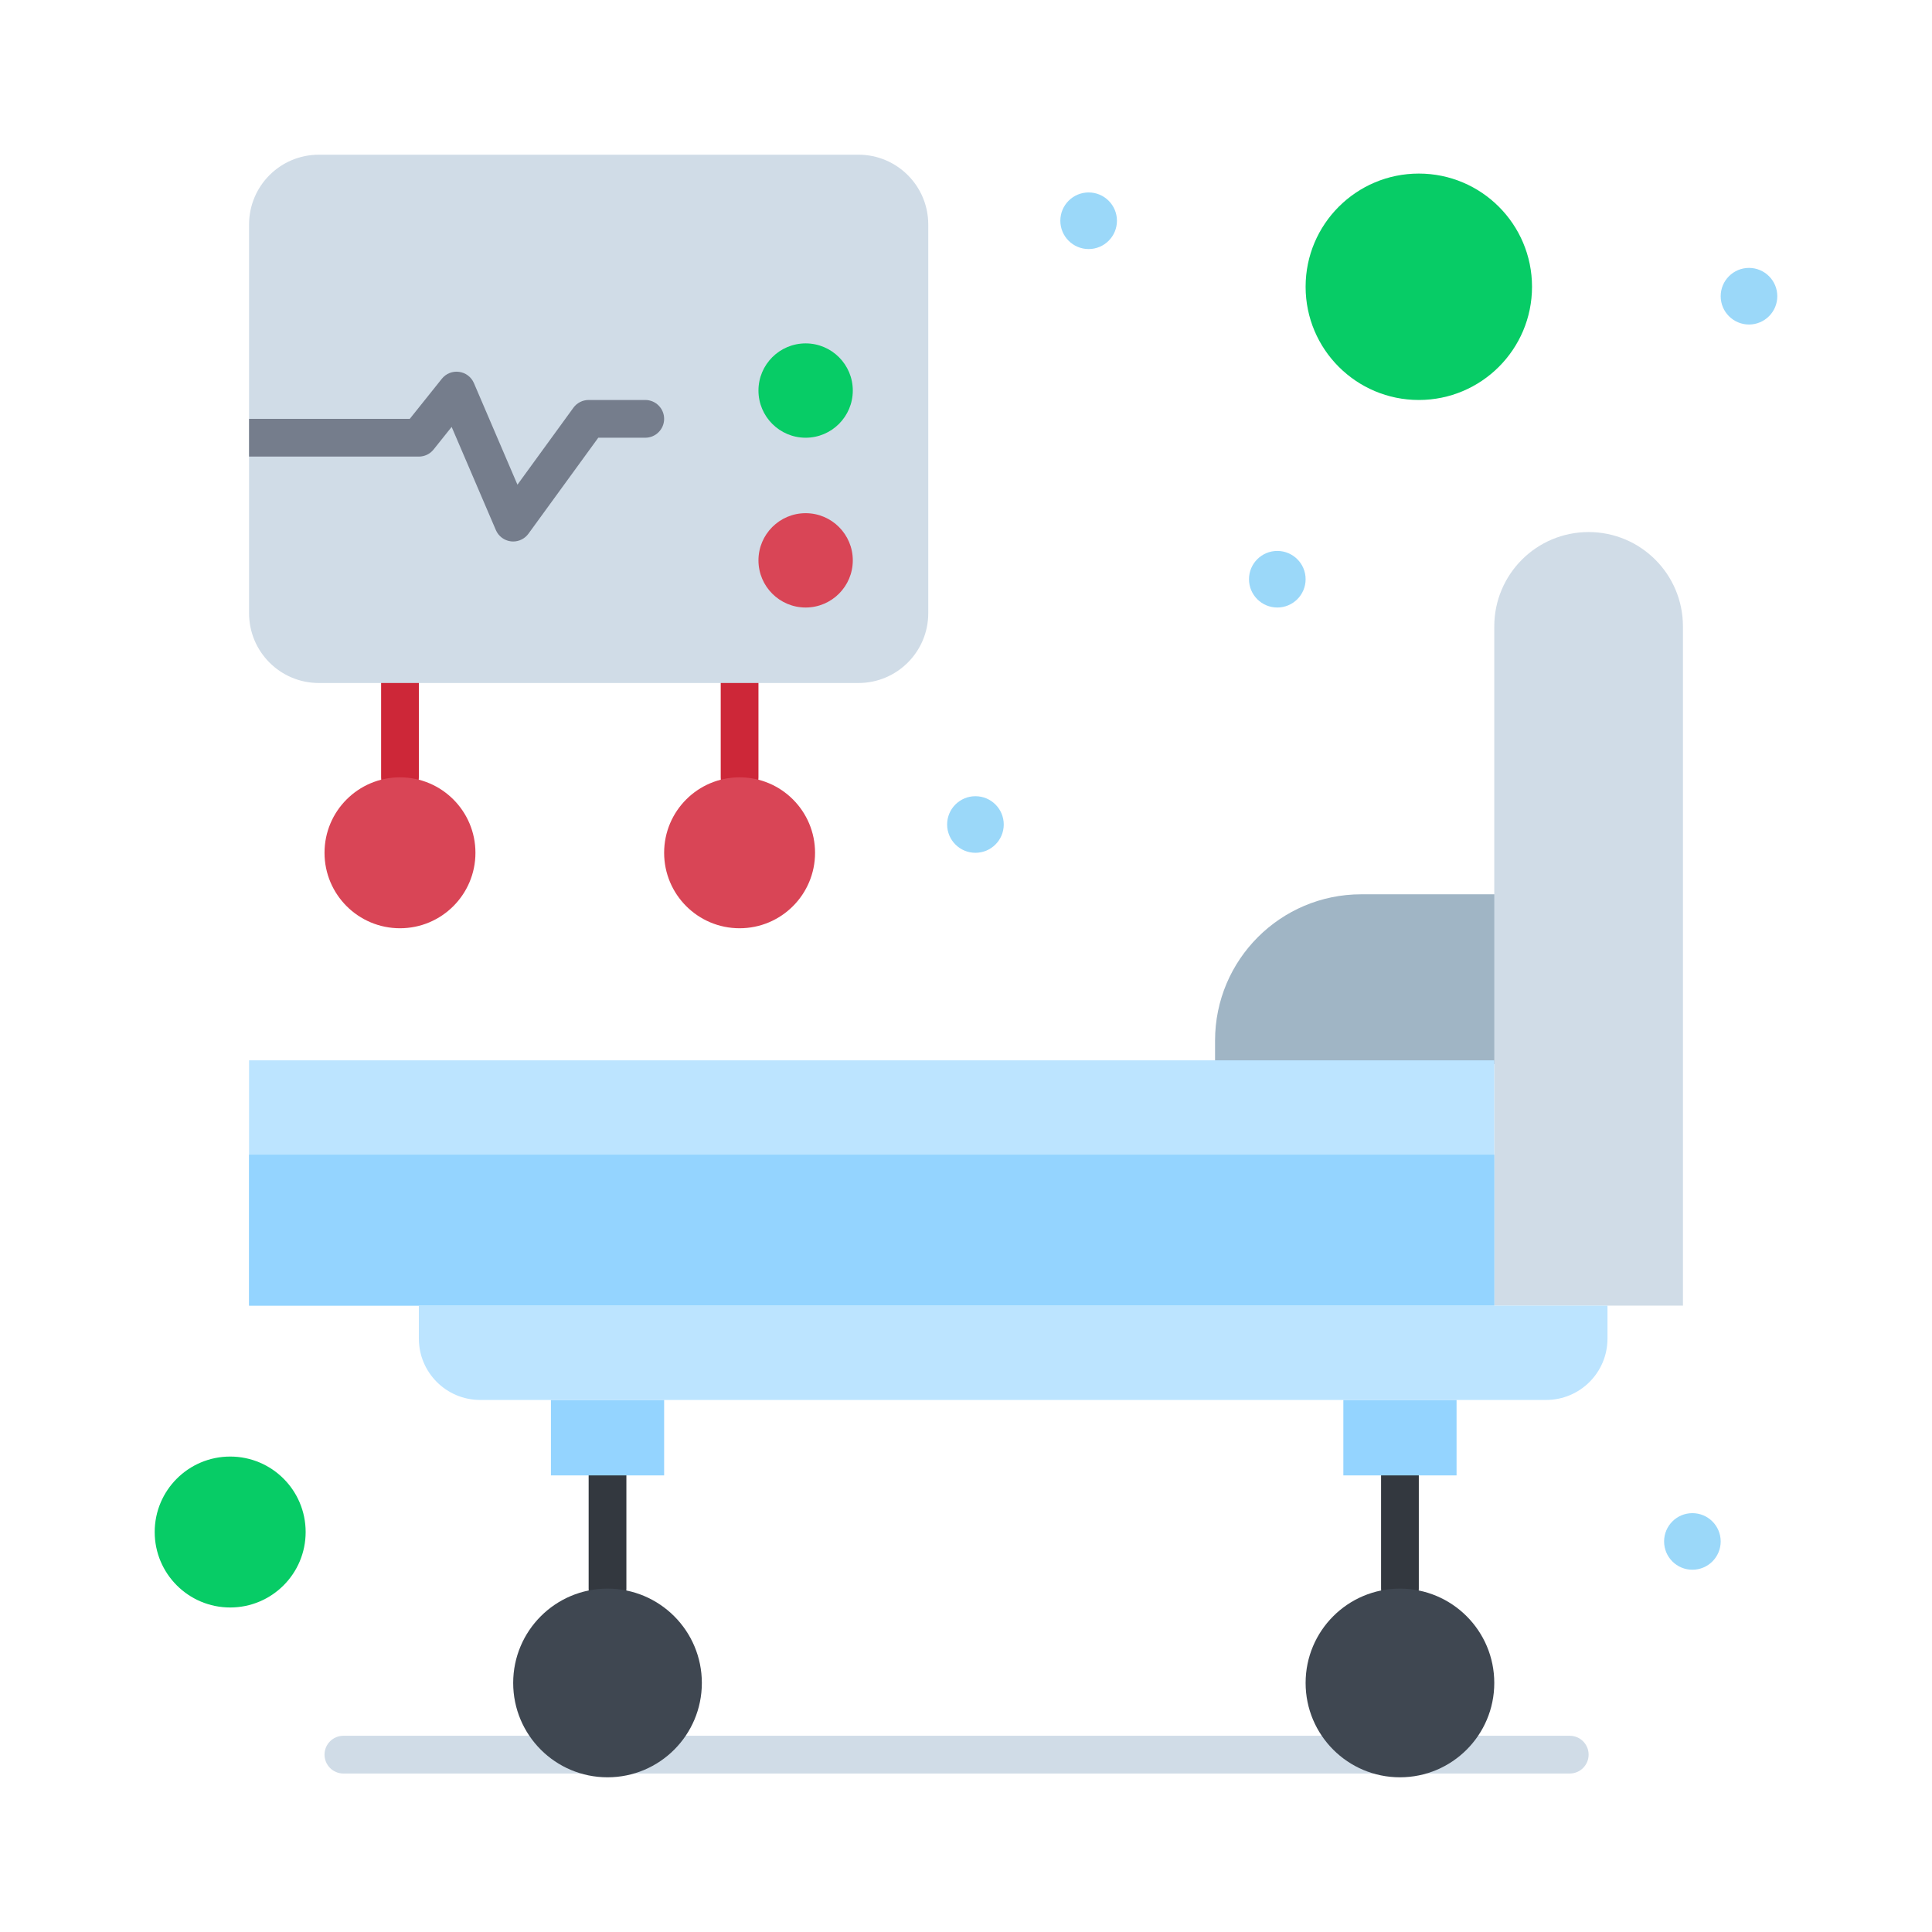 <svg width="69" height="69" viewBox="0 0 69 69" fill="none" xmlns="http://www.w3.org/2000/svg">
<g id="fi_2873603">
<g id="_x33_5_x2C__hospital_bed_x2C__icu_x2C__medical_treatment">
<g id="XMLID_4175_">
<g id="XMLID_4176_">
<path id="XMLID_1013_" d="M53.502 31.939V38.004H43.395V37.162C43.395 34.278 45.733 31.939 48.617 31.939H53.502Z" fill="#A0B5C5"/>
<path id="XMLID_1012_" d="M56.062 63.34H12.264C11.892 63.34 11.59 63.038 11.59 62.666C11.59 62.294 11.892 61.992 12.264 61.992H56.062C56.435 61.992 56.736 62.294 56.736 62.666C56.736 63.038 56.435 63.34 56.062 63.34Z" fill="#D0DCE7"/>
<path id="XMLID_1011_" d="M49.998 57.41C49.626 57.41 49.324 57.109 49.324 56.736V52.693C49.324 52.321 49.626 52.02 49.998 52.02C50.37 52.02 50.672 52.321 50.672 52.693V56.736C50.672 57.109 50.37 57.41 49.998 57.41Z" fill="#33383F"/>
<path id="XMLID_1010_" d="M21.697 57.41C21.325 57.41 21.023 57.109 21.023 56.736V52.693C21.023 52.321 21.325 52.02 21.697 52.02C22.069 52.02 22.371 52.321 22.371 52.693V56.736C22.371 57.109 22.069 57.41 21.697 57.41Z" fill="#33383F"/>
<path id="XMLID_1009_" d="M14.285 28.436C13.913 28.436 13.611 28.134 13.611 27.762V24.393C13.611 24.02 13.913 23.719 14.285 23.719C14.657 23.719 14.959 24.02 14.959 24.393V27.762C14.959 28.134 14.657 28.436 14.285 28.436Z" fill="#CD2738"/>
<path id="XMLID_1008_" d="M26.414 28.436C26.042 28.436 25.74 28.134 25.74 27.762V24.393C25.74 24.02 26.042 23.719 26.414 23.719C26.786 23.719 27.088 24.02 27.088 24.393V27.762C27.088 28.134 26.786 28.436 26.414 28.436Z" fill="#CD2738"/>
<path id="XMLID_1007_" d="M8.221 52.02C9.71 52.02 10.916 53.226 10.916 54.715C10.916 56.204 9.71 57.41 8.221 57.41C6.732 57.41 5.525 56.204 5.525 54.715C5.525 53.226 6.732 52.02 8.221 52.02Z" fill="#07CC66"/>
<path id="XMLID_1006_" d="M50.672 14.285C52.905 14.285 54.715 12.475 54.715 10.242C54.715 8.009 52.905 6.199 50.672 6.199C48.439 6.199 46.629 8.009 46.629 10.242C46.629 12.475 48.439 14.285 50.672 14.285Z" fill="#07CC66"/>
<path id="XMLID_1005_" d="M26.414 27.762C27.903 27.762 29.109 28.968 29.109 30.457C29.109 31.946 27.903 33.152 26.414 33.152C24.925 33.152 23.719 31.946 23.719 30.457C23.719 28.968 24.925 27.762 26.414 27.762Z" fill="#D94556"/>
<path id="XMLID_1004_" d="M14.285 27.762C15.774 27.762 16.98 28.968 16.98 30.457C16.98 31.946 15.774 33.152 14.285 33.152C12.796 33.152 11.59 31.946 11.59 30.457C11.59 28.968 12.796 27.762 14.285 27.762Z" fill="#D94556"/>
<path id="XMLID_4256_" d="M8.895 15.633V8.019C8.895 6.641 10.01 5.525 11.388 5.525H30.659C32.036 5.525 33.152 6.641 33.152 8.019V21.899C33.152 23.277 32.036 24.393 30.659 24.393C25.012 24.393 18.536 24.393 11.388 24.393C10.01 24.393 8.895 23.277 8.895 21.899V15.633Z" fill="#D0DCE7"/>
<path id="XMLID_1002_" d="M28.773 18.328C29.702 18.328 30.457 19.083 30.457 20.013C30.457 20.943 29.702 21.697 28.773 21.697C27.843 21.697 27.088 20.943 27.088 20.013C27.088 19.083 27.843 18.328 28.773 18.328Z" fill="#D94556"/>
<path id="XMLID_1001_" d="M28.773 12.264C29.702 12.264 30.457 13.018 30.457 13.948C30.457 14.878 29.702 15.633 28.773 15.633C27.843 15.633 27.088 14.878 27.088 13.948C27.088 13.018 27.843 12.264 28.773 12.264Z" fill="#07CC66"/>
<path id="XMLID_1000_" d="M49.998 56.736C51.859 56.736 53.367 58.244 53.367 60.105C53.367 61.967 51.859 63.475 49.998 63.475C48.137 63.475 46.629 61.967 46.629 60.105C46.629 58.244 48.137 56.736 49.998 56.736Z" fill="#3F4751"/>
<path id="XMLID_999_" d="M21.697 56.736C23.558 56.736 25.066 58.244 25.066 60.105C25.066 61.967 23.558 63.475 21.697 63.475C19.836 63.475 18.328 61.967 18.328 60.105C18.328 58.244 19.836 56.736 21.697 56.736Z" fill="#3F4751"/>
<path id="XMLID_998_" d="M52.02 49.998V52.693H49.998H47.977V49.998H52.02Z" fill="#94D4FF"/>
<path id="XMLID_997_" d="M23.719 49.998V52.693H21.697H19.676V49.998H23.719Z" fill="#94D4FF"/>
<path id="XMLID_996_" d="M60.105 22.371V46.629H57.41H53.367V41.238V37.869V31.805V22.371C53.367 21.441 53.745 20.598 54.354 19.988C54.963 19.379 55.806 19.002 56.736 19.002C58.597 19.002 60.105 20.51 60.105 22.371Z" fill="#D0DCE7"/>
<path id="XMLID_995_" d="M43.26 37.869H8.895V41.238V46.629H53.367V41.238V37.869H43.26Z" fill="#BCE4FF"/>
<path id="XMLID_994_" d="M53.367 41.238V46.629C50.198 46.629 10.623 46.629 8.895 46.629V41.238H53.367Z" fill="#94D4FF"/>
<path id="XMLID_993_" d="M57.41 46.629V47.808C57.41 49.017 56.429 49.998 55.22 49.998H52.02H47.977H23.719H19.676H17.149C15.94 49.998 14.959 49.017 14.959 47.808V46.629H53.367H57.41Z" fill="#BCE4FF"/>
<g id="Group">
<path id="XMLID_992_" d="M62.464 11.59C63.022 11.59 63.475 11.137 63.475 10.579C63.475 10.021 63.022 9.568 62.464 9.568C61.906 9.568 61.453 10.021 61.453 10.579C61.453 11.137 61.906 11.59 62.464 11.59Z" fill="#9BD8F9"/>
<path id="XMLID_991_" d="M60.442 56.062C61.001 56.062 61.453 55.61 61.453 55.052C61.453 54.493 61.001 54.041 60.442 54.041C59.884 54.041 59.432 54.493 59.432 55.052C59.432 55.61 59.884 56.062 60.442 56.062Z" fill="#9BD8F9"/>
<path id="XMLID_990_" d="M45.618 21.697C46.176 21.697 46.629 21.245 46.629 20.686C46.629 20.128 46.176 19.676 45.618 19.676C45.06 19.676 44.607 20.128 44.607 20.686C44.607 21.245 45.06 21.697 45.618 21.697Z" fill="#9BD8F9"/>
<path id="XMLID_989_" d="M38.88 8.895C39.438 8.895 39.891 8.442 39.891 7.884C39.891 7.326 39.438 6.873 38.88 6.873C38.322 6.873 37.869 7.326 37.869 7.884C37.869 8.442 38.322 8.895 38.88 8.895Z" fill="#9BD8F9"/>
<path id="XMLID_988_" d="M34.837 30.457C35.395 30.457 35.848 30.005 35.848 29.446C35.848 28.888 35.395 28.436 34.837 28.436C34.279 28.436 33.826 28.888 33.826 29.446C33.826 30.005 34.279 30.457 34.837 30.457Z" fill="#9BD8F9"/>
</g>
<path id="XMLID_987_" d="M15.485 16.054L16.13 15.247L17.709 18.93C17.804 19.153 18.012 19.308 18.253 19.335C18.278 19.337 18.303 19.339 18.328 19.339C18.542 19.339 18.745 19.237 18.873 19.061L21.367 15.633H23.045C23.417 15.633 23.719 15.331 23.719 14.959C23.719 14.587 23.417 14.285 23.045 14.285H21.023C20.808 14.285 20.605 14.388 20.478 14.563L18.48 17.31L16.926 13.683C16.833 13.465 16.632 13.312 16.397 13.281C16.162 13.248 15.928 13.342 15.78 13.527L14.635 14.959H8.895V15.633V16.307H14.959C15.164 16.307 15.357 16.214 15.485 16.054Z" fill="#757D8C"/>
</g>
</g>
</g>
</g>
</svg>
